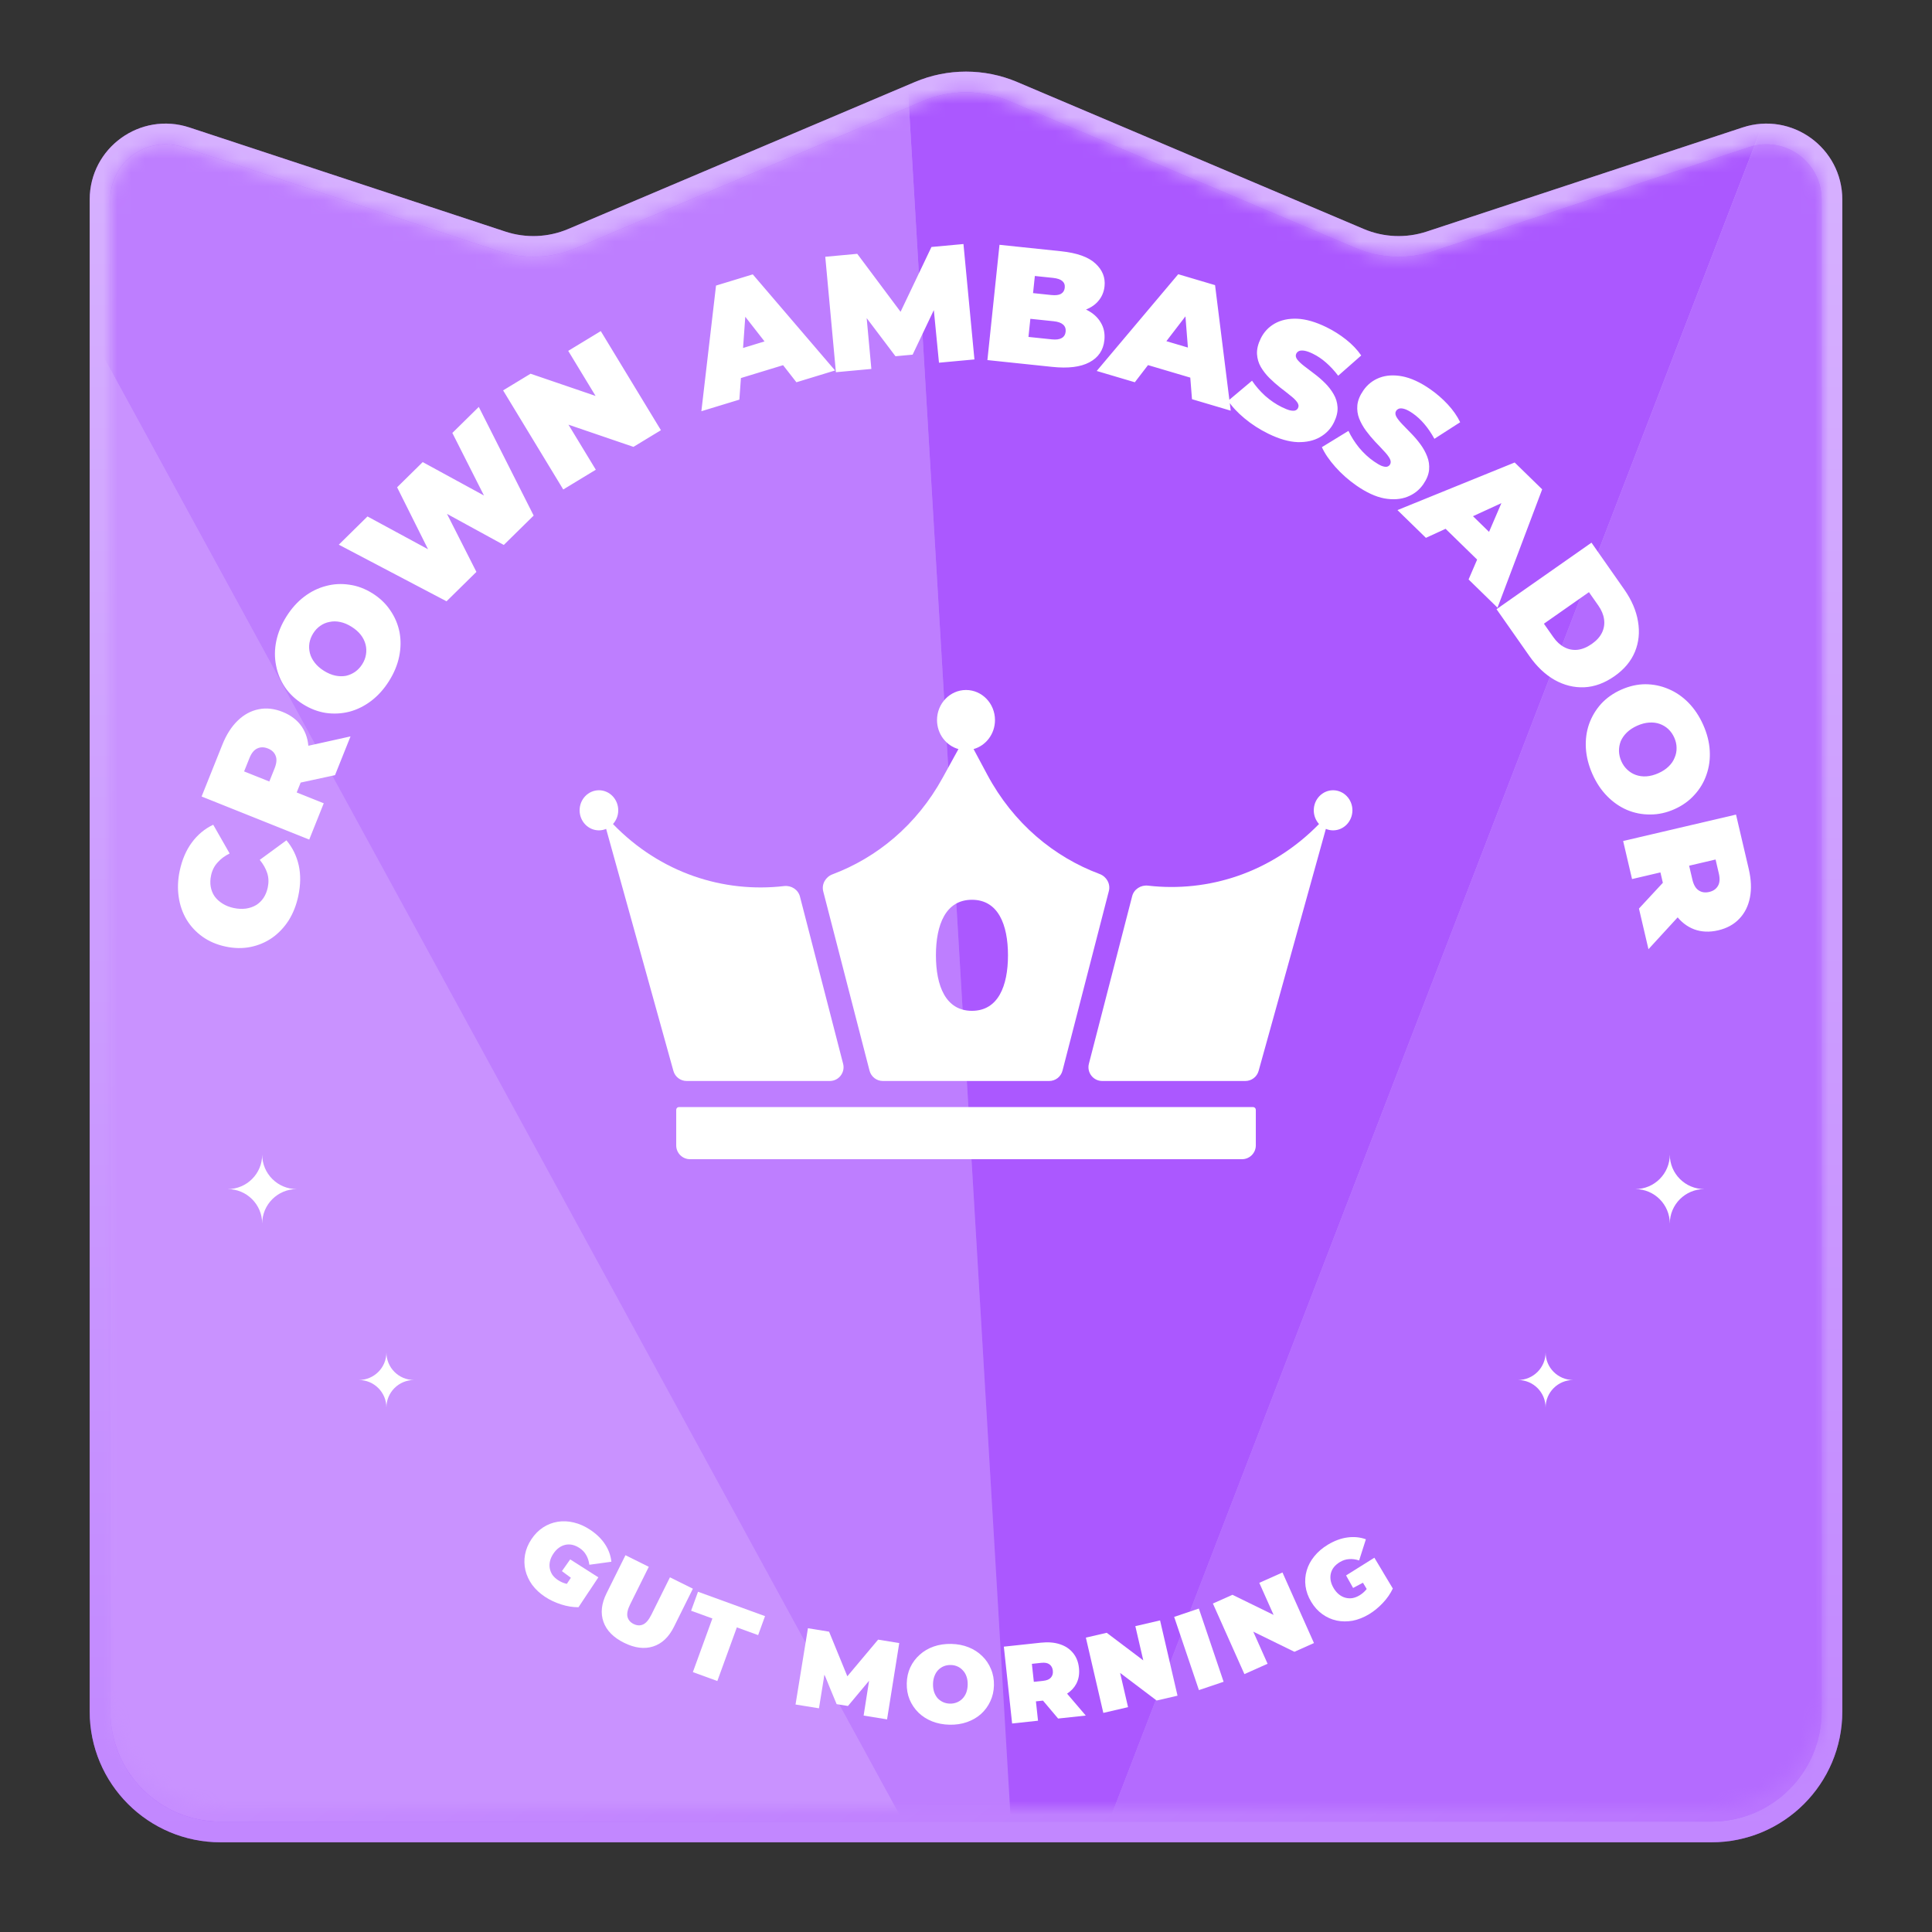 <svg width="140" height="140" viewBox="0 0 140 140" fill="none" xmlns="http://www.w3.org/2000/svg">
<rect x="0" y="0" width="140" height="140" fill="#333333" stroke="none"/>
<path d="M66.584 6.634C68.767 5.708 71.233 5.708 73.416 6.634L98.53 17.284C100.144 17.968 101.951 18.043 103.615 17.494L126.513 9.948C129.585 8.936 132.75 11.224 132.75 14.459V124.02C132.75 128.841 128.841 132.75 124.02 132.75H15.98C11.159 132.75 7.25 128.841 7.25 124.02V14.459C7.25 11.224 10.415 8.936 13.487 9.948L36.385 17.494C38.049 18.043 39.856 17.968 41.47 17.284L66.584 6.634Z" fill="url(#paint0_linear_2512_2635)"/>
<path d="M66.584 6.634C68.767 5.708 71.233 5.708 73.416 6.634L98.53 17.284C100.144 17.968 101.951 18.043 103.615 17.494L126.513 9.948C129.585 8.936 132.75 11.224 132.75 14.459V124.02C132.75 128.841 128.841 132.75 124.02 132.75H15.98C11.159 132.75 7.25 128.841 7.25 124.02V14.459C7.25 11.224 10.415 8.936 13.487 9.948L36.385 17.494C38.049 18.043 39.856 17.968 41.47 17.284L66.584 6.634Z" stroke="#A34EFF" stroke-width="1.5"/>
<path d="M66.584 6.634C68.767 5.708 71.233 5.708 73.416 6.634L98.53 17.284C100.144 17.968 101.951 18.043 103.615 17.494L126.513 9.948C129.585 8.936 132.75 11.224 132.75 14.459V124.02C132.75 128.841 128.841 132.75 124.02 132.75H15.98C11.159 132.75 7.25 128.841 7.25 124.02V14.459C7.25 11.224 10.415 8.936 13.487 9.948L36.385 17.494C38.049 18.043 39.856 17.968 41.47 17.284L66.584 6.634Z" stroke="url(#paint1_linear_2512_2635)" stroke-opacity="0.6" stroke-width="1.5"/>
<mask id="mask0_2512_2635" style="mask-type:alpha" maskUnits="userSpaceOnUse" x="8" y="6" width="124" height="125">
<path d="M132 123.02C132 127.427 128.427 131 124.02 131H15.98C11.573 131 8 127.427 8 123.02V14.459C8 11.735 10.664 9.807 13.252 10.66L36.15 18.207C37.987 18.812 39.982 18.73 41.763 17.974L66.877 7.324C68.873 6.478 71.127 6.478 73.123 7.324L98.237 17.974C100.018 18.73 102.013 18.812 103.85 18.207L126.748 10.66C129.336 9.807 132 11.735 132 14.459V123.02Z" fill="url(#paint2_linear_2512_2635)"/>
</mask>
<g mask="url(#mask0_2512_2635)">
<path d="M74.198 148L-18 -20.846L-14.251 148H74.198Z" fill="#C992FF"/>
<path d="M74.198 148L-18 -20.845L61.014 -74L74.198 148Z" fill="#BE7EFF"/>
<path d="M74.199 148L139.453 -21.42L61.014 -74L74.199 148Z" fill="#AB58FF"/>
<path d="M74.198 148L139.453 -21.42L144.05 148H74.198Z" fill="#B46BFF"/>
</g>
<path d="M91.001 83C91.001 83.552 90.553 84 90.001 84H50.001C49.448 84 49.001 83.552 49.001 83V80.422C49.001 80.312 49.09 80.222 49.2 80.222H90.8C90.911 80.222 91.001 80.312 91.001 80.422V83Z" fill="white"/>
<path d="M43.401 57.265C44.174 57.265 44.8 57.916 44.8 58.718C44.8 59.103 44.655 59.452 44.419 59.712C47.869 63.282 52.452 64.717 56.818 64.208C57.338 64.147 57.837 64.464 57.968 64.971L61.095 77.083C61.259 77.716 60.781 78.333 60.127 78.333H49.761C49.311 78.333 48.917 78.034 48.797 77.601L43.923 60.064C43.761 60.132 43.585 60.171 43.401 60.171C42.627 60.171 42.001 59.52 42.001 58.718C42.001 57.916 42.627 57.265 43.401 57.265Z" fill="white"/>
<path fill-rule="evenodd" clip-rule="evenodd" d="M70.001 50C71.16 50 72.1 50.976 72.1 52.179C72.1 53.186 71.442 54.031 70.549 54.281L71.538 56.13C73.427 59.663 76.369 62.097 79.682 63.333C80.185 63.52 80.486 64.05 80.352 64.569L76.993 77.583C76.879 78.025 76.481 78.333 76.025 78.333H63.977C63.521 78.333 63.123 78.025 63.009 77.583L59.655 64.594C59.521 64.076 59.821 63.547 60.323 63.358C63.552 62.145 66.425 59.786 68.305 56.366L69.452 54.281C68.559 54.031 67.9 53.186 67.9 52.179C67.9 50.976 68.841 50 70.001 50ZM70.431 65.201C68.529 65.201 67.821 67.003 67.821 69.224C67.821 71.445 68.529 73.248 70.431 73.248C72.333 73.248 73.042 71.445 73.042 69.224C73.042 67.003 72.333 65.201 70.431 65.201Z" fill="white"/>
<path d="M96.6 57.265C97.374 57.265 98.001 57.916 98.001 58.718C98.001 59.52 97.374 60.171 96.6 60.171C96.415 60.171 96.239 60.132 96.077 60.064L91.204 77.601C91.084 78.034 90.69 78.333 90.24 78.333H79.874C79.22 78.333 78.742 77.716 78.906 77.083L82.041 64.94C82.171 64.433 82.67 64.117 83.19 64.177C87.546 64.68 92.119 63.258 95.581 59.712C95.346 59.452 95.201 59.103 95.201 58.718C95.201 57.916 95.827 57.265 96.6 57.265Z" fill="white"/>
<path d="M21.615 64.928C21.475 65.586 21.243 66.174 20.92 66.694C20.59 67.205 20.19 67.627 19.718 67.96C19.248 68.285 18.727 68.505 18.154 68.621C17.581 68.736 16.978 68.726 16.344 68.591C15.711 68.456 15.156 68.219 14.68 67.881C14.204 67.542 13.818 67.129 13.521 66.64C13.226 66.144 13.036 65.596 12.95 64.997C12.859 64.389 12.883 63.756 13.023 63.099C13.195 62.293 13.488 61.611 13.901 61.053C14.316 60.487 14.833 60.057 15.451 59.763L16.64 61.845C16.283 62.022 15.991 62.242 15.763 62.505C15.53 62.757 15.373 63.068 15.295 63.435C15.233 63.725 15.225 63.997 15.269 64.252C15.312 64.507 15.406 64.739 15.549 64.95C15.694 65.152 15.886 65.328 16.124 65.477C16.355 65.624 16.626 65.731 16.939 65.798C17.252 65.864 17.548 65.878 17.826 65.839C18.096 65.799 18.339 65.715 18.554 65.589C18.771 65.456 18.951 65.281 19.095 65.067C19.239 64.852 19.341 64.6 19.403 64.31C19.481 63.942 19.469 63.596 19.366 63.272C19.258 62.938 19.076 62.617 18.823 62.309L20.756 60.893C21.194 61.412 21.491 62.015 21.647 62.702C21.797 63.38 21.786 64.122 21.615 64.928ZM22.408 60.839L14.609 57.718L16.112 53.963C16.403 53.236 16.773 52.656 17.222 52.223C17.674 51.784 18.18 51.508 18.742 51.397C19.296 51.282 19.874 51.346 20.475 51.586C21.077 51.827 21.539 52.18 21.861 52.645C22.176 53.107 22.342 53.651 22.358 54.279C22.377 54.898 22.241 55.572 21.95 56.3L21.031 58.595L20.419 56.992L23.46 58.209L22.408 60.839ZM24.276 56.171L20.668 56.95L21.783 54.165L25.4 53.363L24.276 56.171ZM20.709 57.108L19.048 57.801L19.9 55.673C20.045 55.309 20.071 55.009 19.976 54.773C19.884 54.529 19.697 54.351 19.414 54.238C19.132 54.125 18.873 54.125 18.639 54.238C18.407 54.343 18.218 54.578 18.073 54.942L17.221 57.07L16.497 55.423L20.709 57.108ZM28.192 49.348C27.83 49.924 27.403 50.402 26.909 50.782C26.42 51.154 25.896 51.416 25.339 51.567C24.775 51.713 24.202 51.745 23.62 51.663C23.043 51.575 22.487 51.362 21.952 51.026C21.41 50.685 20.977 50.277 20.653 49.799C20.327 49.311 20.111 48.783 20.004 48.215C19.891 47.644 19.896 47.056 20.02 46.454C20.147 45.844 20.392 45.252 20.754 44.676C21.12 44.093 21.547 43.616 22.037 43.243C22.526 42.87 23.053 42.61 23.617 42.464C24.174 42.313 24.742 42.283 25.319 42.371C25.894 42.449 26.452 42.658 26.994 42.998C27.529 43.334 27.96 43.747 28.286 44.235C28.617 44.717 28.839 45.243 28.952 45.815C29.058 46.383 29.05 46.968 28.926 47.571C28.803 48.173 28.558 48.766 28.192 49.348ZM26.251 48.129C26.392 47.906 26.481 47.673 26.519 47.433C26.561 47.185 26.552 46.944 26.492 46.708C26.43 46.461 26.316 46.228 26.15 46.011C25.978 45.789 25.753 45.591 25.475 45.417C25.197 45.242 24.924 45.128 24.657 45.073C24.382 45.014 24.123 45.012 23.881 45.067C23.636 45.111 23.411 45.206 23.206 45.352C23.006 45.49 22.835 45.672 22.695 45.895C22.554 46.119 22.463 46.354 22.421 46.602C22.383 46.842 22.395 47.086 22.457 47.333C22.517 47.569 22.633 47.798 22.806 48.02C22.971 48.237 23.193 48.433 23.471 48.608C23.748 48.782 24.025 48.899 24.299 48.958C24.567 49.013 24.824 49.018 25.069 48.974C25.311 48.918 25.533 48.821 25.733 48.683C25.938 48.537 26.111 48.353 26.251 48.129ZM32.358 43.572L24.551 39.47L26.629 37.424L33.151 40.956L32.108 41.983L28.776 35.312L30.632 33.485L37.137 37.034L36.137 38.019L32.779 31.373L34.695 29.487L38.671 37.36L36.507 39.489L31.184 36.578L31.766 36.006L34.522 41.442L32.358 43.572ZM40.815 35.47L36.457 28.289L38.447 27.081L44.751 29.235L43.828 29.795L41.176 25.425L43.535 23.993L47.893 31.174L45.903 32.382L39.599 30.229L40.522 29.668L43.175 34.038L40.815 35.47ZM50.824 29.799L51.886 20.694L54.549 19.882L60.511 26.846L57.711 27.7L53.059 21.741L54.115 21.419L53.578 28.959L50.824 29.799ZM52.486 27.762L52.579 25.601L56.275 24.474L57.559 26.215L52.486 27.762ZM60.573 26.972L59.802 18.607L62.12 18.393L65.97 23.546L64.751 23.658L67.497 17.897L69.816 17.684L70.611 26.046L68.042 26.283L67.603 21.792L68.01 21.755L66.132 25.7L64.889 25.814L62.226 22.288L62.728 22.242L63.142 26.735L60.573 26.972ZM71.551 26.093L72.427 17.739L76.891 18.207C78.044 18.328 78.874 18.624 79.379 19.096C79.886 19.559 80.106 20.109 80.039 20.745C79.995 21.167 79.836 21.532 79.562 21.842C79.297 22.144 78.932 22.367 78.466 22.511C78.001 22.655 77.442 22.693 76.789 22.625L77.096 22.005C77.748 22.074 78.299 22.224 78.749 22.456C79.208 22.689 79.546 22.994 79.764 23.371C79.99 23.741 80.078 24.168 80.027 24.654C79.951 25.378 79.59 25.911 78.943 26.253C78.303 26.596 77.407 26.707 76.253 26.586L71.551 26.093ZM74.526 24.415L76.221 24.592C76.531 24.625 76.768 24.593 76.931 24.498C77.102 24.403 77.198 24.248 77.221 24.033C77.243 23.819 77.181 23.647 77.033 23.519C76.894 23.392 76.669 23.312 76.359 23.279L74.473 23.082L74.668 21.22L76.172 21.378C76.49 21.411 76.726 21.383 76.88 21.295C77.043 21.2 77.135 21.052 77.156 20.853C77.178 20.646 77.118 20.483 76.978 20.364C76.846 20.246 76.62 20.17 76.302 20.136L74.989 19.999L74.526 24.415ZM79.472 26.882L85.379 19.871L88.048 20.662L89.183 29.759L86.376 28.927L85.78 21.391L86.838 21.705L82.234 27.7L79.472 26.882ZM81.982 26.099L83.252 24.347L86.957 25.445L87.068 27.605L81.982 26.099ZM91.906 31.427C91.273 31.117 90.698 30.746 90.179 30.313C89.661 29.881 89.267 29.457 88.999 29.04L90.727 27.588C90.984 27.972 91.3 28.337 91.674 28.681C92.06 29.021 92.461 29.293 92.878 29.498C93.122 29.617 93.319 29.696 93.47 29.734C93.631 29.769 93.758 29.773 93.851 29.747C93.947 29.715 94.017 29.655 94.059 29.569C94.126 29.432 94.103 29.288 93.991 29.135C93.879 28.982 93.71 28.818 93.483 28.645C93.267 28.468 93.025 28.278 92.759 28.076C92.496 27.867 92.239 27.639 91.986 27.39C91.741 27.145 91.533 26.879 91.363 26.59C91.199 26.305 91.107 25.993 91.087 25.653C91.07 25.306 91.16 24.932 91.357 24.529C91.586 24.062 91.923 23.702 92.368 23.448C92.824 23.19 93.367 23.073 93.997 23.097C94.634 23.124 95.34 23.328 96.116 23.708C96.626 23.958 97.103 24.258 97.545 24.609C97.988 24.96 98.353 25.343 98.639 25.759L96.971 27.227C96.689 26.857 96.394 26.539 96.088 26.273C95.789 26.011 95.474 25.799 95.144 25.637C94.9 25.517 94.695 25.444 94.53 25.416C94.366 25.389 94.233 25.396 94.133 25.436C94.041 25.479 93.973 25.544 93.931 25.631C93.868 25.76 93.892 25.901 94.004 26.054C94.12 26.2 94.287 26.358 94.507 26.528C94.734 26.701 94.98 26.889 95.247 27.091C95.52 27.296 95.78 27.521 96.025 27.766C96.27 28.011 96.474 28.276 96.638 28.561C96.808 28.849 96.904 29.163 96.924 29.503C96.945 29.843 96.858 30.21 96.665 30.605C96.439 31.065 96.099 31.424 95.643 31.681C95.198 31.935 94.658 32.054 94.025 32.038C93.395 32.014 92.689 31.81 91.906 31.427ZM98.307 35.196C97.728 34.795 97.215 34.342 96.766 33.837C96.318 33.332 95.992 32.854 95.789 32.402L97.714 31.224C97.911 31.642 98.169 32.05 98.488 32.446C98.819 32.84 99.175 33.169 99.556 33.433C99.78 33.588 99.963 33.695 100.107 33.755C100.261 33.814 100.386 33.837 100.481 33.825C100.582 33.807 100.659 33.758 100.714 33.679C100.8 33.554 100.799 33.408 100.711 33.24C100.623 33.072 100.48 32.885 100.282 32.68C100.094 32.473 99.884 32.249 99.651 32.01C99.422 31.764 99.201 31.5 98.989 31.216C98.783 30.937 98.617 30.643 98.492 30.332C98.373 30.026 98.328 29.703 98.359 29.364C98.394 29.019 98.538 28.662 98.793 28.294C99.089 27.866 99.476 27.56 99.954 27.375C100.444 27.188 100.998 27.154 101.617 27.271C102.243 27.393 102.911 27.699 103.622 28.191C104.089 28.514 104.515 28.882 104.901 29.295C105.286 29.708 105.59 30.141 105.81 30.596L103.942 31.798C103.718 31.39 103.475 31.032 103.212 30.724C102.955 30.42 102.675 30.163 102.373 29.953C102.149 29.799 101.958 29.695 101.799 29.644C101.64 29.592 101.508 29.579 101.404 29.604C101.305 29.633 101.229 29.687 101.174 29.766C101.093 29.885 101.096 30.028 101.184 30.196C101.276 30.357 101.418 30.538 101.61 30.739C101.809 30.945 102.024 31.167 102.258 31.406C102.498 31.65 102.721 31.911 102.927 32.19C103.132 32.469 103.295 32.761 103.414 33.067C103.539 33.378 103.587 33.703 103.557 34.042C103.526 34.381 103.386 34.731 103.136 35.093C102.844 35.514 102.454 35.818 101.965 36.005C101.487 36.189 100.936 36.226 100.312 36.116C99.692 35.998 99.024 35.692 98.307 35.196ZM101.265 36.963L109.759 33.514L111.752 35.458L108.515 44.035L106.419 41.99L109.405 35.046L110.195 35.817L103.327 38.974L101.265 36.963ZM103.851 37.44L105.791 36.482L108.557 39.181L107.648 41.144L103.851 37.44ZM108.445 44.144L115.325 39.324L117.7 42.714C118.237 43.481 118.569 44.255 118.696 45.035C118.829 45.811 118.755 46.542 118.474 47.227C118.192 47.913 117.698 48.504 116.99 49C116.276 49.5 115.545 49.768 114.798 49.803C114.058 49.833 113.342 49.656 112.652 49.27C111.968 48.88 111.358 48.301 110.821 47.534L108.445 44.144ZM111.878 45.196L112.56 46.169C112.79 46.497 113.052 46.738 113.346 46.893C113.645 47.055 113.964 47.12 114.302 47.088C114.648 47.051 114.997 46.908 115.351 46.66C115.698 46.417 115.945 46.142 116.091 45.834C116.237 45.527 116.285 45.205 116.235 44.869C116.19 44.539 116.052 44.211 115.823 43.883L115.141 42.91L111.878 45.196ZM115.393 56.09C115.117 55.469 114.959 54.847 114.919 54.226C114.883 53.612 114.958 53.032 115.144 52.485C115.337 51.935 115.63 51.442 116.022 51.005C116.418 50.575 116.905 50.232 117.482 49.975C118.067 49.716 118.648 49.584 119.225 49.582C119.812 49.584 120.371 49.699 120.901 49.927C121.439 50.152 121.923 50.484 122.355 50.923C122.789 51.369 123.144 51.903 123.42 52.524C123.7 53.153 123.858 53.774 123.894 54.388C123.931 55.002 123.852 55.584 123.659 56.134C123.473 56.681 123.182 57.169 122.786 57.599C122.401 58.032 121.916 58.379 121.331 58.639C120.753 58.895 120.171 59.023 119.584 59.021C119 59.027 118.439 58.917 117.901 58.692C117.371 58.464 116.89 58.13 116.459 57.691C116.028 57.253 115.672 56.719 115.393 56.09ZM117.488 55.16C117.595 55.401 117.738 55.605 117.916 55.77C118.098 55.943 118.304 56.071 118.533 56.153C118.772 56.239 119.029 56.274 119.302 56.258C119.582 56.238 119.872 56.162 120.172 56.029C120.471 55.896 120.719 55.733 120.914 55.542C121.116 55.347 121.262 55.133 121.351 54.901C121.451 54.673 121.498 54.433 121.491 54.182C121.488 53.938 121.433 53.696 121.326 53.455C121.219 53.213 121.074 53.006 120.892 52.833C120.713 52.667 120.504 52.541 120.265 52.455C120.036 52.373 119.781 52.342 119.501 52.361C119.228 52.378 118.942 52.452 118.642 52.585C118.342 52.719 118.091 52.883 117.889 53.078C117.694 53.269 117.546 53.479 117.446 53.707C117.357 53.94 117.314 54.178 117.317 54.421C117.324 54.672 117.38 54.919 117.488 55.16ZM117.619 60.943L125.798 59.028L126.72 62.965C126.898 63.729 126.928 64.416 126.808 65.028C126.69 65.647 126.433 66.163 126.037 66.576C125.648 66.988 125.139 67.267 124.508 67.415C123.877 67.563 123.296 67.538 122.765 67.342C122.242 67.144 121.794 66.793 121.422 66.289C121.051 65.792 120.776 65.162 120.597 64.399L120.034 61.992L121.454 62.953L118.264 63.7L117.619 60.943ZM118.765 65.838L121.274 63.131L121.958 66.052L119.454 68.783L118.765 65.838ZM121.15 63.025L122.113 61.505L122.636 63.737C122.725 64.118 122.877 64.379 123.09 64.518C123.305 64.665 123.561 64.703 123.857 64.634C124.153 64.565 124.364 64.417 124.492 64.19C124.621 63.97 124.641 63.67 124.552 63.288L124.03 61.056L125.567 61.991L121.15 63.025Z" fill="white"/>
<path d="M30 100C28.895 100 28 100.895 28 102C28 100.895 27.104 100 26 100C27.104 100 28 99.105 28 98C28 99.105 28.895 100 30 100Z" fill="white"/>
<path d="M21.5 86.166C20.119 86.166 19 87.285 19 88.666C19 87.285 17.881 86.166 16.5 86.166C17.881 86.166 19 85.047 19 83.666C19 85.047 20.119 86.166 21.5 86.166Z" fill="white"/>
<path d="M110 100C111.105 100 112 100.895 112 102C112 100.895 112.895 100 114 100C112.895 100 112 99.105 112 98C112 99.105 111.105 100 110 100Z" fill="white"/>
<path d="M118.5 86.166C119.881 86.166 121 87.285 121 88.666C121 87.285 122.119 86.166 123.5 86.166C122.119 86.166 121 85.047 121 83.666C121 85.047 119.881 86.166 118.5 86.166Z" fill="white"/>
<path fill-rule="evenodd" clip-rule="evenodd" d="M68.93 119.124C69.388 119.134 69.808 119.215 70.188 119.368C70.569 119.52 70.898 119.733 71.175 120.005C71.451 120.273 71.664 120.587 71.81 120.948C71.963 121.303 72.034 121.694 72.025 122.12C72.016 122.541 71.928 122.929 71.761 123.283C71.598 123.636 71.372 123.944 71.084 124.204C70.796 124.459 70.458 124.655 70.071 124.79C69.684 124.926 69.261 124.989 68.803 124.979C68.35 124.969 67.93 124.888 67.544 124.736C67.163 124.583 66.834 124.373 66.558 124.106C66.281 123.833 66.066 123.516 65.914 123.156C65.767 122.795 65.698 122.404 65.707 121.983C65.716 121.557 65.802 121.169 65.964 120.821C66.131 120.467 66.36 120.162 66.648 119.907C66.937 119.646 67.274 119.448 67.661 119.313C68.053 119.177 68.476 119.115 68.93 119.124ZM68.896 120.652C68.721 120.648 68.554 120.677 68.398 120.738C68.248 120.798 68.113 120.888 67.993 121.008C67.879 121.123 67.787 121.268 67.72 121.443C67.652 121.612 67.615 121.806 67.61 122.025C67.606 122.243 67.633 122.441 67.693 122.619C67.754 122.79 67.839 122.939 67.948 123.064C68.063 123.183 68.194 123.277 68.342 123.344C68.495 123.411 68.66 123.448 68.836 123.452C69.012 123.455 69.175 123.426 69.326 123.366C69.482 123.305 69.617 123.218 69.731 123.103C69.851 122.983 69.946 122.837 70.014 122.668C70.081 122.494 70.117 122.297 70.122 122.078C70.127 121.86 70.099 121.664 70.039 121.493C69.979 121.315 69.891 121.167 69.776 121.047C69.667 120.922 69.536 120.826 69.383 120.758C69.235 120.691 69.072 120.656 68.896 120.652Z" fill="white"/>
<path fill-rule="evenodd" clip-rule="evenodd" d="M75.423 119.035C75.942 118.979 76.399 119.015 76.794 119.144C77.194 119.272 77.515 119.485 77.756 119.781C77.996 120.071 78.139 120.431 78.185 120.861C78.232 121.29 78.169 121.672 77.996 122.007C77.845 122.295 77.62 122.535 77.324 122.728L78.679 124.316L76.675 124.532L75.579 123.233L75.067 123.287L75.219 124.689L73.342 124.891L72.742 119.323L75.423 119.035ZM75.459 120.495L74.774 120.568L74.915 121.872L75.6 121.799C75.859 121.771 76.044 121.692 76.153 121.562C76.268 121.432 76.314 121.266 76.293 121.065C76.271 120.863 76.19 120.711 76.051 120.608C75.916 120.504 75.719 120.467 75.459 120.495Z" fill="white"/>
<path d="M60.078 118.237L61.401 121.47L63.631 118.814L65.163 119.063L64.28 124.593L62.582 124.317L62.977 121.793L61.447 123.621L60.626 123.489L59.74 121.356L59.345 123.79L57.647 123.515L58.546 117.988L60.078 118.237Z" fill="white"/>
<path d="M85.328 122.876L83.816 123.227L81.168 121.226L81.743 123.707L79.951 124.123L78.686 118.668L80.198 118.318L82.846 120.318L82.271 117.837L84.063 117.421L85.328 122.876Z" fill="white"/>
<path d="M88.667 121.867L86.879 122.471L85.084 117.166L86.873 116.562L88.667 121.867Z" fill="white"/>
<path d="M55.437 117.111L54.937 118.487L53.395 117.926L51.981 121.813L50.208 121.167L51.622 117.281L50.08 116.72L50.581 115.344L55.437 117.111Z" fill="white"/>
<path d="M95.215 119.062L93.798 119.695L90.816 118.236L91.854 120.562L90.175 121.312L87.891 116.198L89.309 115.565L92.29 117.023L91.253 114.698L92.933 113.948L95.215 119.062Z" fill="white"/>
<path d="M47.014 113.537L45.669 116.245C45.479 116.627 45.413 116.934 45.471 117.165C45.531 117.392 45.678 117.563 45.912 117.679C46.151 117.798 46.376 117.811 46.588 117.72C46.807 117.627 47.012 117.388 47.202 117.006L48.547 114.298L50.209 115.124L48.839 117.882C48.466 118.632 47.962 119.108 47.326 119.31C46.69 119.512 45.987 119.422 45.218 119.04C44.449 118.658 43.953 118.153 43.729 117.524C43.506 116.895 43.581 116.205 43.953 115.455L45.323 112.697L47.014 113.537Z" fill="white"/>
<path d="M97.639 111.411C98.11 111.346 98.557 111.39 98.977 111.542L98.488 113.076C98.233 112.992 97.989 112.96 97.759 112.98C97.53 112.993 97.308 113.064 97.093 113.193C96.915 113.3 96.769 113.425 96.655 113.568C96.546 113.708 96.474 113.86 96.436 114.026C96.399 114.191 96.396 114.363 96.429 114.542C96.462 114.722 96.535 114.906 96.647 115.093C96.754 115.271 96.881 115.419 97.026 115.537C97.169 115.651 97.322 115.731 97.485 115.776C97.649 115.82 97.817 115.831 97.989 115.808C98.164 115.778 98.339 115.711 98.513 115.607C98.695 115.497 98.856 115.361 98.994 115.198C99.008 115.18 99.021 115.16 99.035 115.141L98.764 114.69L98.051 115.069L97.541 114.162L99.592 112.878L100.216 113.917L100.213 113.918L100.929 115.11C100.754 115.482 100.511 115.834 100.199 116.163C99.887 116.493 99.554 116.764 99.202 116.975C98.813 117.208 98.419 117.364 98.018 117.443C97.62 117.514 97.231 117.51 96.854 117.431C96.482 117.349 96.138 117.195 95.821 116.968C95.505 116.741 95.236 116.443 95.014 116.073C94.791 115.702 94.656 115.324 94.604 114.938C94.553 114.552 94.581 114.173 94.689 113.804C94.797 113.435 94.981 113.092 95.239 112.776C95.499 112.452 95.828 112.171 96.225 111.932C96.701 111.647 97.172 111.473 97.639 111.411Z" fill="white"/>
<path d="M40.416 110.272C40.796 110.211 41.184 110.229 41.581 110.326C41.985 110.421 42.38 110.597 42.767 110.854C43.228 111.161 43.588 111.511 43.845 111.906C44.105 112.303 44.258 112.725 44.302 113.17L42.707 113.388C42.672 113.122 42.596 112.888 42.479 112.689C42.37 112.488 42.21 112.318 42.001 112.179C41.828 112.064 41.652 111.986 41.474 111.945C41.301 111.907 41.132 111.907 40.967 111.944C40.801 111.981 40.645 112.053 40.497 112.16C40.349 112.266 40.215 112.411 40.094 112.593C39.979 112.766 39.899 112.944 39.855 113.126C39.814 113.304 39.808 113.476 39.838 113.643C39.868 113.81 39.931 113.967 40.025 114.113C40.127 114.257 40.263 114.386 40.431 114.498C40.609 114.616 40.802 114.703 41.009 114.757C41.031 114.762 41.054 114.765 41.077 114.77L41.368 114.331L40.719 113.85L41.319 112.999L43.359 114.3L42.689 115.31L42.687 115.308L41.919 116.466C41.508 116.468 41.086 116.4 40.654 116.26C40.222 116.12 39.835 115.937 39.493 115.709C39.115 115.459 38.804 115.169 38.561 114.841C38.326 114.512 38.163 114.16 38.072 113.786C37.986 113.414 37.977 113.037 38.046 112.654C38.115 112.271 38.269 111.899 38.508 111.539C38.747 111.18 39.03 110.894 39.356 110.682C39.683 110.47 40.036 110.333 40.416 110.272Z" fill="white"/>
<defs>
<linearGradient id="paint0_linear_2512_2635" x1="8" y1="12.929" x2="110.513" y2="150.063" gradientUnits="userSpaceOnUse">
<stop stop-color="#D7AFFF"/>
<stop offset="1" stop-color="#B973FF"/>
</linearGradient>
<linearGradient id="paint1_linear_2512_2635" x1="70" y1="12.929" x2="70" y2="134" gradientUnits="userSpaceOnUse">
<stop stop-color="#F8F1FF"/>
<stop offset="1" stop-color="#D6ADFF"/>
</linearGradient>
<linearGradient id="paint2_linear_2512_2635" x1="8" y1="12.929" x2="110.513" y2="150.063" gradientUnits="userSpaceOnUse">
<stop stop-color="#FFA7C2"/>
<stop offset="1" stop-color="#FFA0BE"/>
</linearGradient>
</defs>
</svg>
